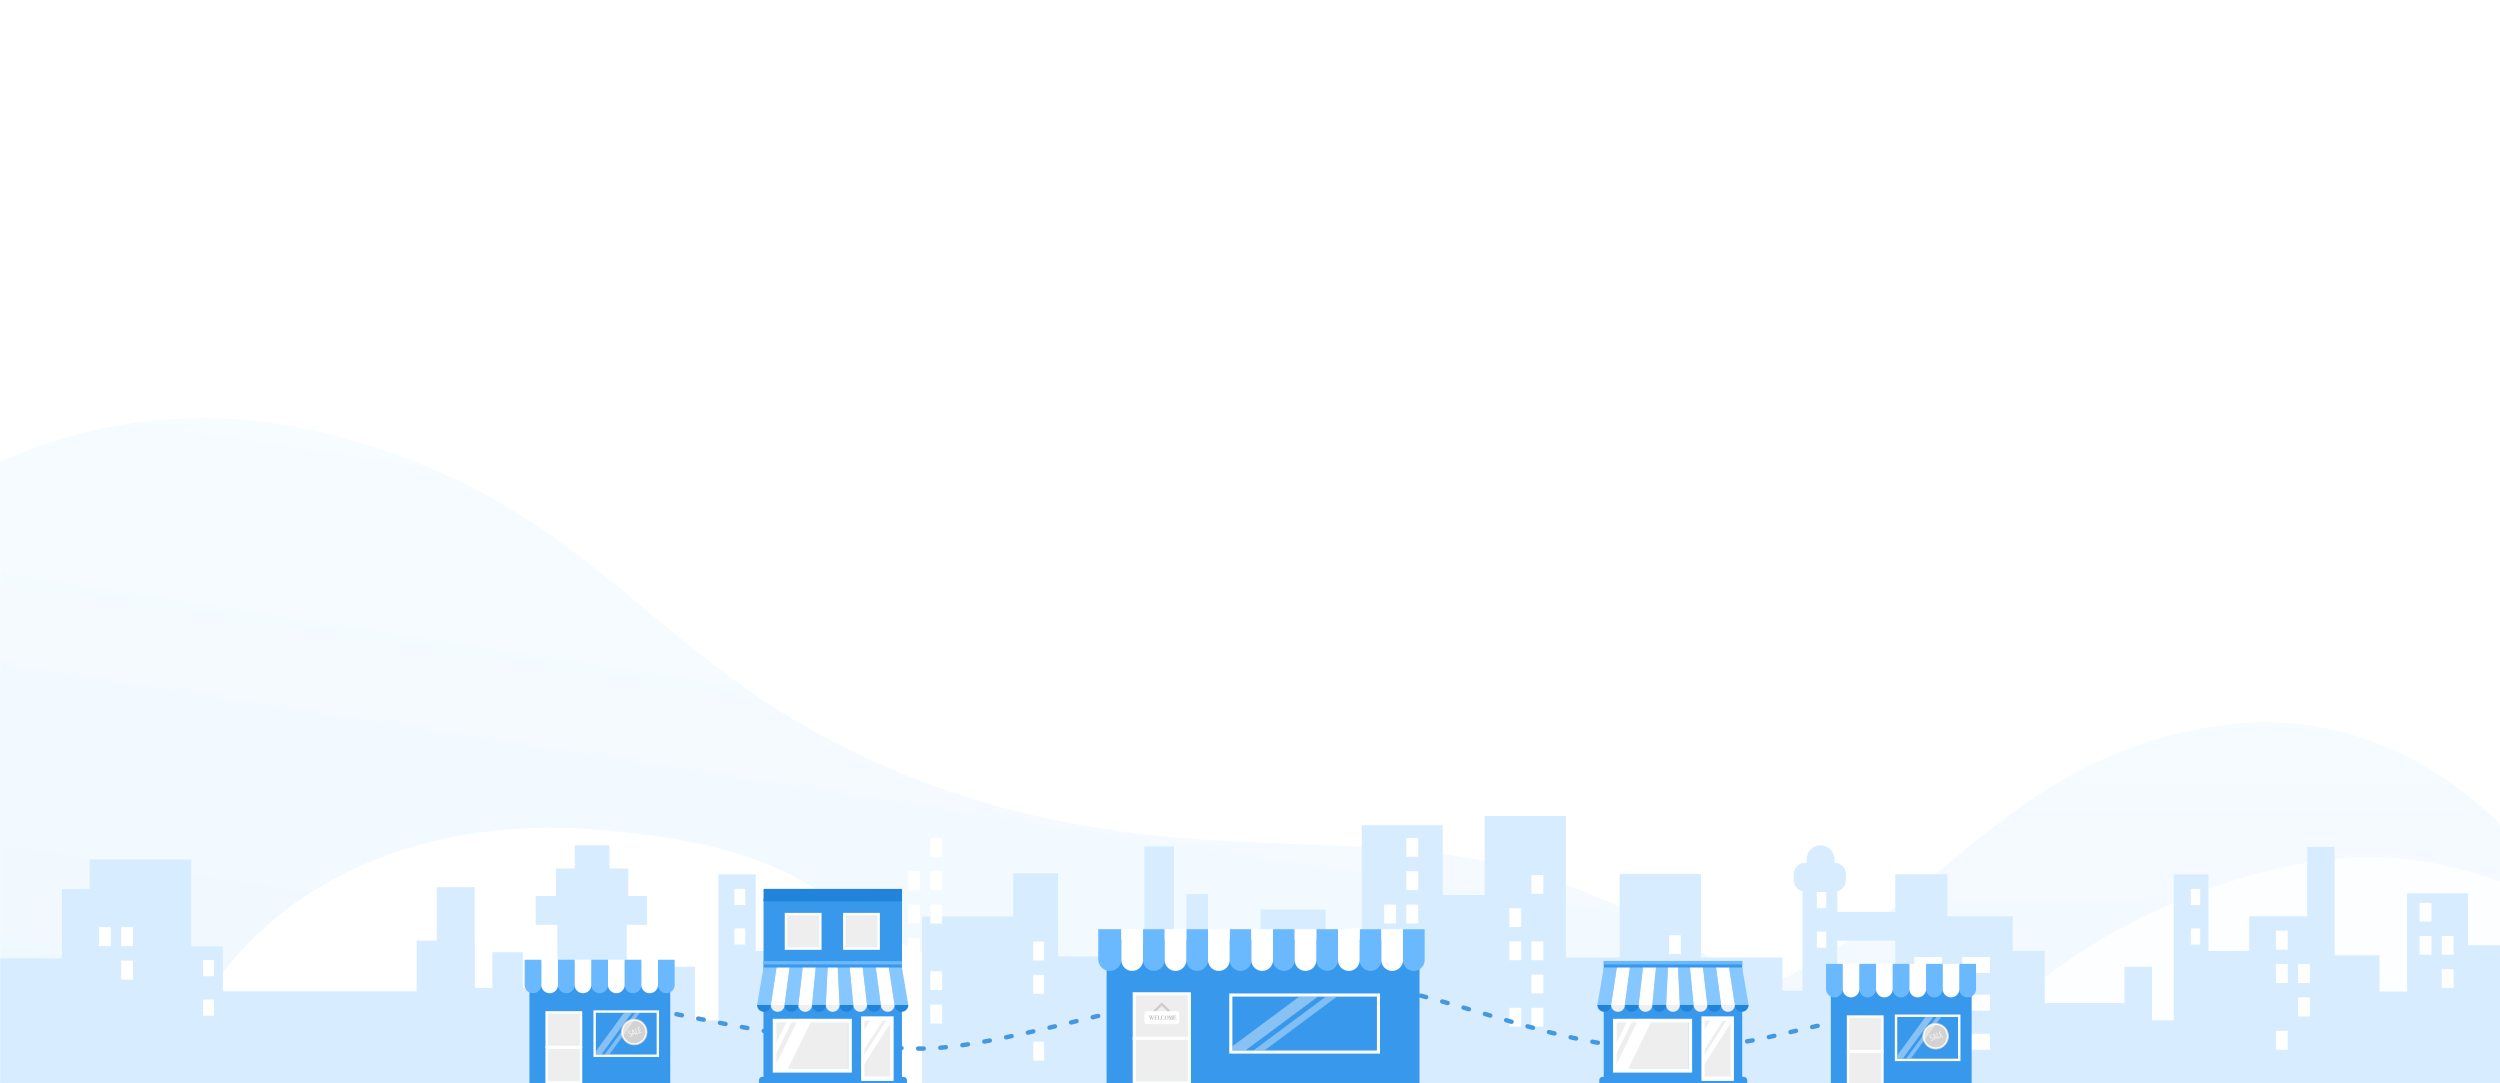 <svg xmlns="http://www.w3.org/2000/svg" xmlns:xlink="http://www.w3.org/1999/xlink" width="1440" height="624" viewBox="0 0 1440 624">
    <rect x="0" y="0" width="1440" height="624" fill="#333333" stroke="none"/>
    <defs>
        <path id="a" d="M0 0h1454v624H0z"/>
        <linearGradient id="c" x1="50%" x2="50%" y1="0%" y2="100%">
            <stop offset="0%" stop-color="#F3FAFF"/>
            <stop offset="100%" stop-color="#E3F2FF"/>
        </linearGradient>
        <path id="d" d="M0 0h83.239v31.065H0z"/>
        <path id="f" d="M0 0h35.021v24.069H0z"/>
        <path id="h" d="M.145.042h43.118v29.092H.145z"/>
        <path id="j" d="M.145.042h43.118v29.092H.145z"/>
        <path id="l" d="M0 0h35.021v24.069H0z"/>
    </defs>
    <g fill="none" fill-rule="evenodd">
        <mask id="b" fill="#fff">
            <use xlink:href="#a"/>
        </mask>
        <use fill="#FFF" xlink:href="#a"/>
        <g mask="url(#b)">
            <path fill="url(#c)" d="M690.302 238.464c158.15 35.253 261.665-19.23 370.932 0 180.58 31.779 227.16 136.33 227.16 257.455 0 121.124-220.623 159.174-384.59 159.174-105.88 0-123.872-49.597-253.758-76.916-90.893-19.118-176.84 29.911-314.86 0C164.445 541.174 36.14 471.12 36.14 332.472s136.583-254.25 299.045-236.09c162.463 18.161 196.968 106.828 355.117 142.082z" opacity=".695" transform="rotate(9 -720.913 -711.735)"/>
            <path fill="url(#c)" d="M1211.202 378.539c131.082 40.535 216.881-22.11 307.447 0 149.674 36.54 192.891 121.815 192.891 261.088 0 139.274-187.473 217.968-323.377 217.968-87.759 0-102.671-57.028-210.327-88.44-75.336-21.984-146.573 34.393-260.972 0C775.347 726.606 669 646.056 669 486.632c0-159.423 113.207-292.347 247.864-271.465 134.657 20.882 163.256 122.835 294.338 163.37z" opacity=".752" transform="matrix(-1 0 0 1 2193.54 203)"/>
            <path fill="#FFF" d="M1382.648 887.458c95.436 0 204.727-117.357 204.727-215.732 0-98.374-127.027-178.122-222.463-178.122-95.435 0-252.867 79.748-252.867 178.122 0 98.375 175.168 215.732 270.603 215.732z" opacity=".817"/>
            <path fill="#FFF" d="M572.612 559.447c101.764 15.698 162.337-31.459 232.248-24.41C920.4 546.686 957.7 621.04 967.128 710.734c9.427 89.692-125.749 132.387-228.412 143.177-66.294 6.968-81.42-28.574-164.87-40.257-58.398-8.176-108.395 33.787-197.141 20.72C266.92 818.21 105.993 776.367 95.202 673.698c-10.791-102.67 85.547-206.976 244.005-196.092 158.458 10.883 131.64 66.144 233.405 81.841z"/>
        </g>
        <g mask="url(#b)">
            <path fill="#D7EDFF" d="M1026.667 627.144v.49H726.054v-.365h-49.857v.06h-17.03v-.06h-11.452v-.257h-38.279v.621h-78.338v-99.745h52.522v-24.936h25.816v47.916h49.73v-63.36h17.031v94.8h7.136v-67.29h12.5v67.29h30.22v-58.433h37.492v27.613h20.828v-76.145h46.656v40.165h24.105V470h46.84v81.488h30.948v-48.126h46.84v48.126h46.905v19.104h11.523V513.36a6.67 6.67 0 0 1-5.015-6.46v-3.32a6.667 6.667 0 0 1 6.667-6.667h.855v-2.074a7.917 7.917 0 0 1 7.917-7.917h.046a7.917 7.917 0 0 1 7.917 7.917v2.074h.02a6.667 6.667 0 0 1 6.666 6.667v3.32a6.67 6.67 0 0 1-5.014 6.46v11.862h33.431v-21.648h30.088v24.146h37.61v19.983h18.388v29.974h45.914V556.89h15.864v30.794h12.524v-84.06h20.039v44.111h23.379v-19.974h33.398v-39.95h15.864v62.479h25.823v20.791h15.894V514.53h35.132v29.94H1440V626.8h-35.133v.832h-53.535v-.832h-6.584v.832H1091.68v-85.76h-33.431v85.76h-20.06v-.489h-11.522zM51.66 512v-17h58.54v50h18.205v26H240v-29.2h11.621V511h21.784v30.8h.109V569h10.054v-20.533h17.595V569h19.879v-36.285h-12.496v-16.652h11.663v-15.82h10.829V486.92h19.993v13.322h10.83v15.82h10.829v16.652h-11.663v49.957h22.296V556.89h17.031v30.794h13.445v-84.06h21.513v44.111h43.92v79.898H323.542v-.3h-22.378v.3h-17.595v-.3h-10.054v.3H240v-.081H117.621v-.219H110.2v25.3H51.66v-.812h-1.805v.051H-.34V552h36v-40h16z"/>
            <path fill="#FFF" d="M810.043 482.65h6.812v10.853h-6.812V482.65zm0 19.203h6.812v10.853h-6.812v-10.853zm-12.773 19.203h6.812v10.854h-6.812v-10.854zm12.773 0h6.812v10.854h-6.812v-10.854zM882.15 504.023h6.811v10.806h-6.812v-10.806zm-12.773 19.118h6.812v10.806h-6.812V523.14zm0 19.118h6.812v10.806h-6.812v-10.806zm12.772 0h6.812v10.806h-6.812v-10.806zm0 19.118h6.812v10.806h-6.812v-10.806zm-12.772 19.118h6.812V591.3h-6.812v-10.805zm12.772 0h6.812V591.3h-6.812v-10.805zM961.378 538.756h6.812v10.793h-6.812v-10.793zm-12.773 19.095h6.812v10.792h-6.812v-10.792zm0 19.094h6.812v10.793h-6.812v-10.793zm12.773 0h6.812v10.793h-6.812v-10.793zM749.508 536.975h6.812v10.934h-6.812v-10.934zm-12.772 19.345h6.812v10.935h-6.812V556.32zM523.086 501.853h6.812v10.853h-6.812v-10.853zm12.773-19.204h6.812v10.854h-6.812V482.65zm0 19.204h6.812v10.853h-6.812v-10.853zm-12.773 19.203h6.812v10.854h-6.812v-10.854zm12.773 0h6.812v10.854h-6.812v-10.854zm-12.773 19.203h6.812v10.854h-6.812v-10.854zm0 19.203h6.812v10.854h-6.812v-10.854zm12.773 0h6.812v10.854h-6.812v-10.854zm0 19.203h6.812v10.854h-6.812v-10.854zM1393.71 520.054h6.811v10.792h-6.812v-10.792zm0 19.094h6.811v10.793h-6.812v-10.793zm12.772 0h6.812v10.793h-6.812v-10.793zm0 19.095h6.812v10.793h-6.812v-10.793zM595.193 542.318h6.231v10.872h-6.231v-10.872zm0 19.235h6.231v10.871h-6.231v-10.871zm0 38.469h6.231v10.871h-6.231v-10.871zM57 534h6.812v10.934H57V534zm12.773 0h6.812v10.934h-6.812V534zm0 19.345h6.812v10.935h-6.812v-10.935zM331.691 571.708h6.812v10.934h-6.812v-10.934zm12.773 0h6.812v10.934h-6.812v-10.934zm0 19.345h6.812v10.934h-6.812v-10.934zM1330.504 555.319h-6.812v10.871h6.812V555.32zm-12.772-19.235h-6.812v10.872h6.812v-10.872zm0 19.235h-6.812v10.871h6.812V555.32zm12.772 19.234h-6.812v10.872h6.812v-10.872zm-12.772 19.235h-6.812v10.871h6.812v-10.871zM496.38 555.319v10.871h-6.812V555.32h6.812zm-12.773-19.235v10.872h-6.812v-10.872h6.812zm0 19.235v10.871h-6.812V555.32h6.812zm12.773 19.234v10.872h-6.812v-10.872h6.812zm-12.773 19.235v10.871h-6.812v-10.871h6.812zM1102.611 551.224h15.938v9.184h-15.938v-9.184zm27.682 0h15.938v9.184h-15.938v-9.184zm-27.682 21.708h15.938v9.184h-15.938v-9.184zm27.682 0h15.938v9.184h-15.938v-9.184zm-27.682 22.543h15.938v9.184h-15.938v-9.184zm27.682 0h15.938v9.184h-15.938v-9.184zM1046.528 513.82h5.341v9.28h-5.34v-9.28zm0 22.78h5.341v9.28h-5.34v-9.28zM1261.958 512.039h5.342v9.28h-5.342v-9.28zm0 22.78h5.342v9.28h-5.342v-9.28zM423 512h6.231v9.28H423V512zm0 22.78h6.231v9.281H423v-9.28zM117 553h6.231v9.28H117V553zm0 22.78h6.231v9.281H117v-9.28z"/>
        </g>
        <g mask="url(#b)">
            <path stroke="#4598E0" stroke-dasharray="3.2,9.6,3.2,9.6" stroke-linecap="round" stroke-linejoin="round" stroke-width="2.56" d="M364.6 578.839C441.281 595.613 496.723 604 530.926 604c51.305 0 158.052-40 224.251-40 66.2 0 133.227 40 201.909 40 68.682 0 83.577-20 153.914-20"/>
            <g transform="translate(632.6 535.2)">
                <path fill="#3898EC" d="M4.791 5.974h180.251V92H4.791z"/>
                <path fill="#6AB9FF" d="M0 0h13.31v17.381a6.655 6.655 0 1 1-13.31 0V0zm25.788 0h12.477v17.797a6.239 6.239 0 0 1-12.477 0V0zm24.955 0h12.478v17.797a6.239 6.239 0 0 1-12.478 0V0zM75.7 0h12.478v17.797a6.239 6.239 0 0 1-12.478 0V0zm49.912 0h12.477v17.797a6.239 6.239 0 0 1-12.477 0V0zm-24.956 0h12.478v17.797a6.239 6.239 0 1 1-12.478 0V0zm49.911 0h12.478v17.797a6.239 6.239 0 0 1-12.478 0V0zm24.956 0H188v17.797a6.239 6.239 0 0 1-12.478 0V0z"/>
                <path fill="#FFF" d="M13.31 0h12.478v17.797a6.239 6.239 0 0 1-12.478 0V0zm24.955 0h12.478v17.797a6.239 6.239 0 0 1-12.478 0V0zm24.956 0H75.7v17.797a6.239 6.239 0 0 1-12.478 0V0zm49.912 0h12.478v17.797a6.239 6.239 0 1 1-12.478 0V0zM88.177 0h12.478v17.797a6.239 6.239 0 1 1-12.478 0V0zm49.911 0h12.478v17.797a6.239 6.239 0 0 1-12.478 0V0zm24.956 0h12.478v17.797a6.239 6.239 0 0 1-12.478 0V0z"/>
                <path fill="#EEE" stroke="#FFF" stroke-width="1.797" d="M20.73 37.228h31.744v25.693H20.73z"/>
                <g transform="translate(77.25 38.831)">
                    <mask id="e" fill="#fff">
                        <use xlink:href="#d"/>
                    </mask>
                    <path stroke="#FFF" stroke-width="1.797" d="M-.899-.899h85.036v32.862H-.899z"/>
                    <path fill="#FFF" d="M53.866 0h6.373L18.42 31.065h-6.372z" mask="url(#e)" opacity=".607"/>
                    <path fill="#FFF" d="M38.533 0h10.753L7.468 31.065H-3.286z" mask="url(#e)" opacity=".629"/>
                </g>
                <path fill="#EEE" stroke="#FFF" stroke-width="1.797" d="M20.73 62.921h31.744v25.693H20.73z"/>
                <path stroke="#CCC" stroke-linecap="round" stroke-linejoin="round" stroke-width="1.331" d="M29.115 50.559l7.487-7.46 7.486 7.46"/>
                <rect width="19.965" height="7.459" x="26.619" y="47.243" fill="#FFF" rx="1.331"/>
                <path fill="#9B9B9B" d="M32.311 49.792c0 .02-.037.032-.112.035-.084.002-.14.03-.168.086a3.08 3.08 0 0 0-.127.354c-.1.316-.188.585-.265.806-.133.379-.253.745-.361 1.098-.009.03-.02.045-.033.045-.011 0-.022-.011-.032-.034a6.535 6.535 0 0 1-.088-.243 11.75 11.75 0 0 0-.202-.544c-.057-.143-.113-.29-.168-.443-.155.39-.308.798-.46 1.223-.01.027-.02.041-.034.041-.011 0-.024-.02-.04-.059-.068-.17-.322-.878-.761-2.123a.863.863 0 0 0-.07-.164c-.016-.022-.054-.034-.116-.036-.106-.005-.159-.021-.159-.049 0-.02.018-.031.053-.031a6.412 6.412 0 0 0 .417.014l.138-.005c.065-.004.15-.006.253-.006h.037c.037 0 .056.01.056.032 0 .025-.034.039-.103.041-.137.005-.205.023-.205.056 0 .064.203.666.61 1.804.147-.39.258-.678.33-.862l-.327-.887c-.018-.049-.038-.08-.062-.094a.293.293 0 0 0-.127-.024c-.062-.002-.093-.012-.093-.03 0-.026.023-.039.07-.039.035 0 .078.002.129.007.05.005.139.007.265.007h.252l.364.007a3.759 3.759 0 0 0 .341-.018c.053 0 .08.012.08.035 0 .02-.02.031-.057.031h-.056c-.1 0-.175.014-.225.042-.022.011-.063.094-.123.25l-.132.328-.06.156c.015.046.064.174.146.384.106.268.193.498.261.69l.438-1.327c.088-.27.132-.42.132-.45 0-.044-.039-.066-.116-.066-.108 0-.162-.013-.162-.038 0-.023.022-.035.066-.035.038 0 .067.002.09.004.048.005.092.007.132.007l.265-.004c.066 0 .103.003.11.009.006.006.01.012.01.02zm-1.195.104c0-.042-.069-.062-.206-.062h-.04l-.056.003c-.08.005-.12.02-.12.045 0 .005.066.204.196.6.051-.116.11-.269.18-.458a1.69 1.69 0 0 1 .039-.1l.007-.028zm2.96 1.714l-.006.17a7.024 7.024 0 0 0-.007.298v.114a29.962 29.962 0 0 0-1.513-.014h-.186c-.042 0-.063-.01-.063-.031 0-.014.007-.022.02-.024l.126-.01c.057-.005.092-.018.104-.039a.422.422 0 0 0 .019-.163v-1.946c0-.067-.01-.107-.029-.12-.018-.012-.079-.018-.18-.018-.035 0-.053-.01-.053-.031 0-.021.024-.032.073-.032l.566.004.374-.004h.464c.066 0 .127-.004.182-.013.005.099.015.236.03.412l.013.149a.248.248 0 0 1 .004.045c0 .023-.01.034-.03.034-.024 0-.042-.029-.053-.086-.042-.208-.11-.34-.206-.395-.07-.042-.256-.063-.556-.063h-.272v1.015h.08c.247 0 .398-.02.452-.059.054-.039.091-.153.111-.343.004-.048.017-.072.036-.072.025 0 .037.02.037.062 0 .042-.002.103-.007.184a6.38 6.38 0 0 0 .01.751c0 .03-.012.045-.036.045-.016 0-.026-.01-.032-.03a2.12 2.12 0 0 1-.028-.192c-.018-.136-.072-.22-.162-.252a1.322 1.322 0 0 0-.312-.021h-.149v1.163c.486 0 .771-.01.855-.03.146-.035.229-.183.248-.444.005-.058.02-.087.043-.087.023 0 .034.025.034.073zm1.905.288c0 .06-.003.159-.01.297h-.036l-.096-.006a1.92 1.92 0 0 0-.173-.007l-1.377-.01c-.038 0-.057-.011-.057-.032 0-.016.03-.027.09-.031.084-.005.134-.015.15-.03.017-.015.025-.058.025-.13v-1.946c0-.085-.008-.135-.025-.149-.016-.013-.075-.02-.177-.02-.042 0-.063-.013-.063-.038 0-.021.013-.032.04-.032h.03a5.691 5.691 0 0 0 .55.006c.057-.004.104-.006.142-.006h.036c.04 0 .06.012.06.035 0 .014-.006.023-.018.026a.766.766 0 0 1-.114.009c-.064.002-.103.013-.115.033a.494.494 0 0 0-.018.181v2.044c.06.002.143.003.249.003.258 0 .44-.014.546-.042.106-.027.178-.08.215-.155a.8.8 0 0 0 .067-.309c.002-.03.015-.045.04-.045.028 0 .041.018.039.052l-.003.087v.031a.358.358 0 0 1 .003.049v.135zm2.044-.5l-.007.094a5.898 5.898 0 0 0-.013.388l.006.085c.005.043.007.094.007.154v.031c0 .03-.009.045-.027.045-.017 0-.033-.017-.046-.052a.358.358 0 0 0-.093-.148.82.82 0 0 1-.573.218c-.324 0-.593-.119-.806-.355-.213-.237-.32-.535-.32-.895 0-.363.098-.659.293-.889a.948.948 0 0 1 .757-.344c.113 0 .203.01.27.03.067.019.15.059.25.119.049.03.085.045.11.045.02 0 .038-.019.056-.056.028-.064.052-.097.07-.097.017 0 .026.01.026.028 0 .01-.002.024-.007.045-.024.11-.036.319-.036.623 0 .044-.004.07-.01.077a.035.035 0 0 1-.027.01c-.022 0-.036-.022-.043-.066a1.21 1.21 0 0 0-.122-.412c-.108-.185-.278-.277-.51-.277a.522.522 0 0 0-.424.187c-.188.224-.282.552-.282.984 0 .385.077.684.232.896a.632.632 0 0 0 .537.277.585.585 0 0 0 .533-.329 1.44 1.44 0 0 0 .122-.384c.01-.055.024-.083.043-.083.023 0 .034.017.034.052zm2.394-.415c0 .344-.099.635-.296.873a.911.911 0 0 1-.727.357.975.975 0 0 1-.769-.362 1.32 1.32 0 0 1-.311-.892c0-.36.1-.655.3-.885a.97.97 0 0 1 .767-.344c.293 0 .54.12.738.36.199.24.298.538.298.893zm-.37.018c0-.423-.084-.752-.25-.987a.5.5 0 0 0-.433-.222.512.512 0 0 0-.41.17c-.18.208-.269.546-.269 1.014 0 .372.062.66.187.866.125.206.3.308.525.308a.51.51 0 0 0 .474-.29c.117-.215.175-.501.175-.86zm2.983 1.142c0 .024-.023.035-.07.035h-.036l-.168-.003a7.174 7.174 0 0 0-.421 0h-.202c-.046 0-.07-.01-.07-.032 0-.023.032-.034.096-.034.113 0 .181-.013.206-.038.01-.012.016-.09.016-.232v-1.794l-.036.121c-.088.28-.217.7-.384 1.26l-.156.551c-.03.109-.053.163-.066.163-.016 0-.032-.028-.05-.083a51.86 51.86 0 0 0-.543-1.572l-.133-.37c.003.043.004.103.004.18v1.125c0 .422.003.636.01.64.015.03.068.045.159.045.072 0 .109.01.109.032 0 .023-.023.034-.07.034a.844.844 0 0 1-.08-.003 1.124 1.124 0 0 0-.082-.004l-.38.01c-.04 0-.06-.01-.06-.03 0-.024.062-.036.188-.039.053 0 .084-.009.093-.027a.648.648 0 0 0 .013-.18v-1.66c0-.19-.002-.295-.006-.31a.093.093 0 0 0-.057-.067.765.765 0 0 0-.185-.027c-.035-.003-.053-.013-.053-.032 0-.025.032-.038.096-.038a.91.91 0 0 1 .056.004h.173c.13 0 .221-.001.274-.004a192.961 192.961 0 0 1 .623 1.756c.042-.15.085-.298.13-.443l.35-1.146c.02-.067.038-.123.053-.167l.497-.003c.073 0 .115.003.126.01a.034.034 0 0 1 .017.031c0 .024-.02.035-.057.035a.738.738 0 0 0-.126.007c-.053.01-.089.028-.109.055-.01.017-.016.152-.016.406v1.61c0 .092.008.147.026.163.029.02.1.03.215.03h.02c.044 0 .066.012.066.035zm1.888-.533l-.006.17a7.024 7.024 0 0 0-.007.298v.114a29.962 29.962 0 0 0-1.514-.014h-.185c-.042 0-.063-.01-.063-.031 0-.014.007-.022.02-.024l.126-.01c.057-.005.092-.018.104-.039a.422.422 0 0 0 .018-.163v-1.946c0-.067-.009-.107-.028-.12-.019-.012-.079-.018-.18-.018-.036 0-.053-.01-.053-.031 0-.021.024-.032.073-.032l.566.004.374-.004h.464c.066 0 .127-.004.182-.013.004.099.014.236.03.412l.013.149a.248.248 0 0 1 .003.045c0 .023-.01.034-.03.034-.024 0-.041-.029-.052-.086-.042-.208-.11-.34-.206-.395-.07-.042-.256-.063-.556-.063h-.272v1.015h.08c.247 0 .398-.02.452-.059.054-.039.09-.153.11-.343.005-.048.017-.072.037-.072.025 0 .037.02.037.062 0 .042-.003.103-.007.184a6.38 6.38 0 0 0 .01.751c0 .03-.012.045-.036.045-.016 0-.026-.01-.032-.03a2.12 2.12 0 0 1-.028-.192c-.018-.136-.072-.22-.162-.252a1.322 1.322 0 0 0-.312-.021h-.149v1.163c.486 0 .77-.01.855-.03.146-.035.228-.183.248-.444.005-.058.019-.087.043-.087.022 0 .033.025.033.073z"/>
            </g>
            <path fill="#3898EC" d="M1054.565 555.663h81.101v71.28h-81.101z"/>
            <path fill="#EEE" stroke="#FFF" stroke-width="1.382" d="M1064.472 585.52h19.814v19.897h-19.814z"/>
            <g transform="translate(1092.811 585.749)">
                <mask id="g" fill="#fff">
                    <use xlink:href="#f"/>
                </mask>
                <path stroke="#FFF" stroke-width="1.382" d="M-.691-.691h36.403V24.76H-.691z"/>
                <g mask="url(#g)">
                    <g transform="translate(14.746 3.703)">
                        <ellipse cx="7.373" cy="7.406" fill="#FFF" stroke="#CDCDCD" stroke-width=".5" rx="7.373" ry="7.406"/>
                        <ellipse cx="7.373" cy="7.406" fill="#D2D2D2" rx="6.451" ry="6.48"/>
                        <path fill="#FFF" d="M5.97 8.761c.05.137.074.265.072.386a.846.846 0 0 1-.068.33.765.765 0 0 1-.188.26.84.84 0 0 1-.281.17.998.998 0 0 1-.468.056.939.939 0 0 1-.414-.15l.108-.28a.728.728 0 0 0 .332.13c.12.016.232.004.336-.033a.491.491 0 0 0 .295-.275c.058-.133.053-.29-.013-.473a.613.613 0 0 0-.31-.35.974.974 0 0 0-.216-.08 2.125 2.125 0 0 0-.239-.04 2.044 2.044 0 0 1-.288-.051 1.02 1.02 0 0 1-.26-.104.86.86 0 0 1-.223-.188.957.957 0 0 1-.169-.3 1.04 1.04 0 0 1-.07-.396.815.815 0 0 1 .079-.33.769.769 0 0 1 .19-.249.998.998 0 0 1 .672-.222.719.719 0 0 1 .361.122l-.108.281a.542.542 0 0 0-.27-.106.637.637 0 0 0-.275.038.55.55 0 0 0-.167.098.458.458 0 0 0-.121.16.557.557 0 0 0-.048.22.736.736 0 0 0 .05.272.636.636 0 0 0 .121.212c.05.054.106.098.168.13a.81.81 0 0 0 .204.075c.073.016.147.028.222.037.095.011.192.028.29.052a1.2 1.2 0 0 1 .281.104.857.857 0 0 1 .416.494zm2.15.11l-.467-.702-.944.344.085.84-.307.112-.342-3.363.412-.15 1.878 2.804-.316.115zm-1.667-2.57l-.017.006.227 1.946.858-.312-1.068-1.64zm2.363 2.316l-1.12-3.08.303-.11 1.018 2.797.874-.318.103.283-1.178.428zm1.546-.562l-1.12-3.08 1.233-.449.099.27-.94.342.394 1.083.88-.32.093.256-.88.32.436 1.196.983-.357.1.274-1.278.465z"/>
                    </g>
                </g>
                <path fill="#FFF" d="M22.663 0h2.681L7.75 24.069H5.069z" mask="url(#g)" opacity=".607"/>
                <path fill="#FFF" d="M16.212 0h4.524L3.142 24.069h-4.524z" mask="url(#g)" opacity=".629"/>
            </g>
            <path fill="#EEE" stroke="#FFF" stroke-width="1.382" d="M1064.472 605.886h19.814v19.897h-19.814z"/>
            <path fill="#6AB9FF" d="M1051.8 555.2h9.6v14.486a4.8 4.8 0 1 1-9.6 0V555.2zm19.2 0h9.6v14.486a4.8 4.8 0 1 1-9.6 0V555.2zm19.2 0h9.6v14.486a4.8 4.8 0 1 1-9.6 0V555.2zm19.2 0h9.6v14.486a4.8 4.8 0 1 1-9.6 0V555.2zm19.2 0h9.6v14.486a4.8 4.8 0 1 1-9.6 0V555.2z"/>
            <path fill="#FFF" d="M1061.4 555.2h9.6v14.486a4.8 4.8 0 1 1-9.6 0V555.2zM1080.6 555.2h9.6v14.486a4.8 4.8 0 1 1-9.6 0V555.2zM1099.8 555.2h9.6v14.486a4.8 4.8 0 1 1-9.6 0V555.2zM1119 555.2h9.6v14.486a4.8 4.8 0 1 1-9.6 0V555.2z"/>
            <g>
                <g transform="translate(435.967 553.114)">
                    <path fill="#3898EC" d="M3.784 69.48h79.769V.453H3.784z"/>
                    <rect width="85.221" height="6.467" x="1.223" y="67.157" fill="#3898EC" rx="1.843"/>
                    <path fill="#87C7FF" d="M3.798 4.203h7.525l-3.3 21.545H.1L3.798 4.203zm15.05 0h7.526l-2.509 21.545h-7.921l2.905-21.545zm15.05 0h6.866l-1.056 21.545h-7.921l2.112-21.545zm49.641 0l3.697 21.545h-7.921L76.014 4.203h7.525zm-22.576 0h7.526l2.904 21.545h-7.921L60.963 4.203zm-14.39 0h6.866l2.112 21.545h-7.922L46.573 4.203z"/>
                    <path fill="#FFF" d="M11.323 4.203l-3.3 21.545h7.921l2.905-21.545zM26.374 4.203l-2.509 21.545h7.922l2.112-21.545zM68.489 4.203l2.904 21.545h7.921l-3.3-21.545zM53.438 4.203l2.113 21.545h7.92L60.964 4.203zM45.913 4.203H40.764l-1.056 21.545H47.629L46.573 4.203z"/>
                    <path fill="#2184DA" d="M4.062 29.689c-2.187 0-3.96-1.764-3.96-3.941h7.92c0 2.177-1.772 3.94-3.96 3.94zm15.843 0c-2.188 0-3.961-1.764-3.961-3.941h7.922c0 2.177-1.774 3.94-3.961 3.94zm15.842 0c-2.187 0-3.96-1.764-3.96-3.941h7.92c0 2.177-1.772 3.94-3.96 3.94zm15.843 0c-2.187 0-3.96-1.764-3.96-3.941h7.92c0 2.177-1.772 3.94-3.96 3.94zm15.843 0c-2.188 0-3.961-1.764-3.961-3.941h7.921c0 2.177-1.773 3.94-3.96 3.94zm15.842 0c-2.187 0-3.96-1.764-3.96-3.941h7.92c0 2.177-1.773 3.94-3.96 3.94z"/>
                    <path fill="#EFEFEF" d="M11.983 29.689c2.188 0 3.961-1.764 3.961-3.941H8.023c0 2.177 1.773 3.94 3.96 3.94M27.826 29.689c2.187 0 3.96-1.764 3.96-3.941h-7.92c0 2.177 1.773 3.94 3.96 3.94M43.669 29.689c2.187 0 3.96-1.764 3.96-3.941h-7.921c0 2.177 1.773 3.94 3.96 3.94M59.511 29.689c2.188 0 3.96-1.764 3.96-3.941h-7.92c0 2.177 1.773 3.94 3.96 3.94M75.354 29.689c2.187 0 3.96-1.764 3.96-3.941h-7.92c0 2.177 1.772 3.94 3.96 3.94"/>
                    <path fill="#6AB9FF" d="M3.784 2.409h79.769V.369H3.784z"/>
                </g>
                <g transform="translate(445.619 587.088)">
                    <mask id="i" fill="#fff">
                        <use xlink:href="#h"/>
                    </mask>
                    <path fill="#EEE" d="M.145 29.134h43.118V.042H.145z" mask="url(#i)"/>
                    <path fill="#FFF" d="M5.752 33.61l-6.486-3.223 16.68-34.09L22.43-.481zM-3.641 30.146l-2.355-1.17 16.68-34.09 2.354 1.17z" mask="url(#i)"/>
                </g>
                <path fill="#FFF" d="M447.198 615.75h41.382v-26.864h-41.382v26.864zm-2.079 2.067h45.54v-30.998h-45.54v30.998z"/>
                <path fill="#EEE" d="M496.307 622.513h18.13V586.09h-18.13z"/>
                <path fill="#FFF" d="M496.307 606.888v-11.351l6.034-9.447h5.895l.972.602-12.901 20.196zm0 8.389v-5.27l15.277-23.917h2.853v.805l-18.13 28.382z"/>
                <path fill="#FFF" d="M497.91 620.085h14.93v-32.231h-14.93v32.231zm-1.872 2.428h18.674v-37.088h-18.674v37.088z"/>
            </g>
            <g>
                <g transform="translate(919.967 553.114)">
                    <path fill="#3898EC" d="M3.784 69.48h79.769V.453H3.784z"/>
                    <rect width="85.221" height="6.467" x="1.223" y="67.157" fill="#3898EC" rx="1.843"/>
                    <path fill="#87C7FF" d="M3.798 4.203h7.525l-3.3 21.545H.1L3.798 4.203zm15.05 0h7.526l-2.509 21.545h-7.921l2.905-21.545zm15.05 0h6.866l-1.056 21.545h-7.921l2.112-21.545zm49.641 0l3.697 21.545h-7.921L76.014 4.203h7.525zm-22.576 0h7.526l2.904 21.545h-7.921L60.963 4.203zm-14.39 0h6.866l2.112 21.545h-7.922L46.573 4.203z"/>
                    <path fill="#FFF" d="M11.323 4.203l-3.3 21.545h7.921l2.905-21.545zM26.374 4.203l-2.509 21.545h7.922l2.112-21.545zM68.489 4.203l2.904 21.545h7.921l-3.3-21.545zM53.438 4.203l2.113 21.545h7.92L60.964 4.203zM45.913 4.203H40.764l-1.056 21.545H47.629L46.573 4.203z"/>
                    <path fill="#2184DA" d="M4.062 29.689c-2.187 0-3.96-1.764-3.96-3.941h7.92c0 2.177-1.772 3.94-3.96 3.94zm15.843 0c-2.188 0-3.961-1.764-3.961-3.941h7.922c0 2.177-1.774 3.94-3.961 3.94zm15.842 0c-2.187 0-3.96-1.764-3.96-3.941h7.92c0 2.177-1.772 3.94-3.96 3.94zm15.843 0c-2.187 0-3.96-1.764-3.96-3.941h7.92c0 2.177-1.772 3.94-3.96 3.94zm15.843 0c-2.188 0-3.961-1.764-3.961-3.941h7.921c0 2.177-1.773 3.94-3.96 3.94zm15.842 0c-2.187 0-3.96-1.764-3.96-3.941h7.92c0 2.177-1.773 3.94-3.96 3.94z"/>
                    <path fill="#EFEFEF" d="M11.983 29.689c2.188 0 3.961-1.764 3.961-3.941H8.023c0 2.177 1.773 3.94 3.96 3.94M27.826 29.689c2.187 0 3.96-1.764 3.96-3.941h-7.92c0 2.177 1.773 3.94 3.96 3.94M43.669 29.689c2.187 0 3.96-1.764 3.96-3.941h-7.921c0 2.177 1.773 3.94 3.96 3.94M59.511 29.689c2.188 0 3.96-1.764 3.96-3.941h-7.92c0 2.177 1.773 3.94 3.96 3.94M75.354 29.689c2.187 0 3.96-1.764 3.96-3.941h-7.92c0 2.177 1.772 3.94 3.96 3.94"/>
                    <path fill="#6AB9FF" d="M3.784 2.409h79.769V.369H3.784z"/>
                </g>
                <g transform="translate(929.619 587.088)">
                    <mask id="k" fill="#fff">
                        <use xlink:href="#j"/>
                    </mask>
                    <path fill="#EEE" d="M.145 29.134h43.118V.042H.145z" mask="url(#k)"/>
                    <path fill="#FFF" d="M5.752 33.61l-6.486-3.223 16.68-34.09L22.43-.481zM-3.641 30.146l-2.355-1.17 16.68-34.09 2.354 1.17z" mask="url(#k)"/>
                </g>
                <path fill="#FFF" d="M931.198 615.75h41.382v-26.864h-41.382v26.864zm-2.079 2.067h45.54v-30.998h-45.54v30.998z"/>
                <path fill="#EEE" d="M980.307 622.513h18.13V586.09h-18.13z"/>
                <path fill="#FFF" d="M980.307 606.888v-11.351l6.034-9.447h5.895l.972.602-12.901 20.196zm0 8.389v-5.27l15.277-23.917h2.853v.805l-18.13 28.382z"/>
                <path fill="#FFF" d="M981.91 620.085h14.93v-32.231h-14.93v32.231zm-1.872 2.428h18.674v-37.088h-18.674v37.088z"/>
            </g>
            <g>
                <path fill="#3898EC" d="M304.965 553.263h81.101v71.28h-81.101z"/>
                <path fill="#EEE" stroke="#FFF" stroke-width="1.382" d="M314.872 583.12h19.814v19.897h-19.814z"/>
                <g transform="translate(343.211 583.349)">
                    <mask id="m" fill="#fff">
                        <use xlink:href="#l"/>
                    </mask>
                    <path stroke="#FFF" stroke-width="1.382" d="M-.691-.691h36.403V24.76H-.691z"/>
                    <g mask="url(#m)">
                        <g transform="translate(14.746 3.703)">
                            <ellipse cx="7.373" cy="7.406" fill="#FFF" stroke="#CDCDCD" stroke-width=".5" rx="7.373" ry="7.406"/>
                            <ellipse cx="7.373" cy="7.406" fill="#D2D2D2" rx="6.451" ry="6.48"/>
                            <path fill="#FFF" d="M5.97 8.761c.05.137.074.265.072.386a.846.846 0 0 1-.068.33.765.765 0 0 1-.188.26.84.84 0 0 1-.281.17.998.998 0 0 1-.468.056.939.939 0 0 1-.414-.15l.108-.28a.728.728 0 0 0 .332.13c.12.016.232.004.336-.033a.491.491 0 0 0 .295-.275c.058-.133.053-.29-.013-.473a.613.613 0 0 0-.31-.35.974.974 0 0 0-.216-.08 2.125 2.125 0 0 0-.239-.04 2.044 2.044 0 0 1-.288-.051 1.02 1.02 0 0 1-.26-.104.86.86 0 0 1-.223-.188.957.957 0 0 1-.169-.3 1.04 1.04 0 0 1-.07-.396.815.815 0 0 1 .079-.33.769.769 0 0 1 .19-.249.998.998 0 0 1 .672-.222.719.719 0 0 1 .361.122l-.108.281a.542.542 0 0 0-.27-.106.637.637 0 0 0-.275.038.55.55 0 0 0-.167.098.458.458 0 0 0-.121.16.557.557 0 0 0-.048.22.736.736 0 0 0 .05.272.636.636 0 0 0 .121.212c.05.054.106.098.168.13a.81.81 0 0 0 .204.075c.073.016.147.028.222.037.095.011.192.028.29.052a1.2 1.2 0 0 1 .281.104.857.857 0 0 1 .416.494zm2.15.11l-.467-.702-.944.344.085.84-.307.112-.342-3.363.412-.15 1.878 2.804-.316.115zm-1.667-2.57l-.017.006.227 1.946.858-.312-1.068-1.64zm2.363 2.316l-1.12-3.08.303-.11 1.018 2.797.874-.318.103.283-1.178.428zm1.546-.562l-1.12-3.08 1.233-.449.099.27-.94.342.394 1.083.88-.32.093.256-.88.32.436 1.196.983-.357.1.274-1.278.465z"/>
                        </g>
                    </g>
                    <path fill="#FFF" d="M22.663 0h2.681L7.75 24.069H5.069z" mask="url(#m)" opacity=".607"/>
                    <path fill="#FFF" d="M16.212 0h4.524L3.142 24.069h-4.524z" mask="url(#m)" opacity=".629"/>
                </g>
                <path fill="#EEE" stroke="#FFF" stroke-width="1.382" d="M314.872 603.486h19.814v19.897h-19.814z"/>
                <path fill="#6AB9FF" d="M302.2 552.8h9.6v14.486a4.8 4.8 0 1 1-9.6 0V552.8zm19.2 0h9.6v14.486a4.8 4.8 0 1 1-9.6 0V552.8zm19.2 0h9.6v14.486a4.8 4.8 0 1 1-9.6 0V552.8zm19.2 0h9.6v14.486a4.8 4.8 0 1 1-9.6 0V552.8zm19.2 0h9.6v14.486a4.8 4.8 0 1 1-9.6 0V552.8z"/>
                <path fill="#FFF" d="M311.8 552.8h9.6v14.486a4.8 4.8 0 1 1-9.6 0V552.8zM331 552.8h9.6v14.486a4.8 4.8 0 1 1-9.6 0V552.8zM350.2 552.8h9.6v14.486a4.8 4.8 0 1 1-9.6 0V552.8zM369.4 552.8h9.6v14.486a4.8 4.8 0 1 1-9.6 0V552.8z"/>
            </g>
            <g>
                <path fill="#3898EC" d="M439.8 517.6h79.768v36H439.8z"/>
                <path fill="#2184DA" d="M439.8 512h79.768v7.2H439.8z"/>
                <g fill="#EEE" stroke="#FFF" stroke-width="1.382">
                    <path d="M452.709 526.509h19.814v19.897h-19.814zM486.309 526.509h19.814v19.897h-19.814z"/>
                </g>
            </g>
        </g>
    </g>
</svg>
